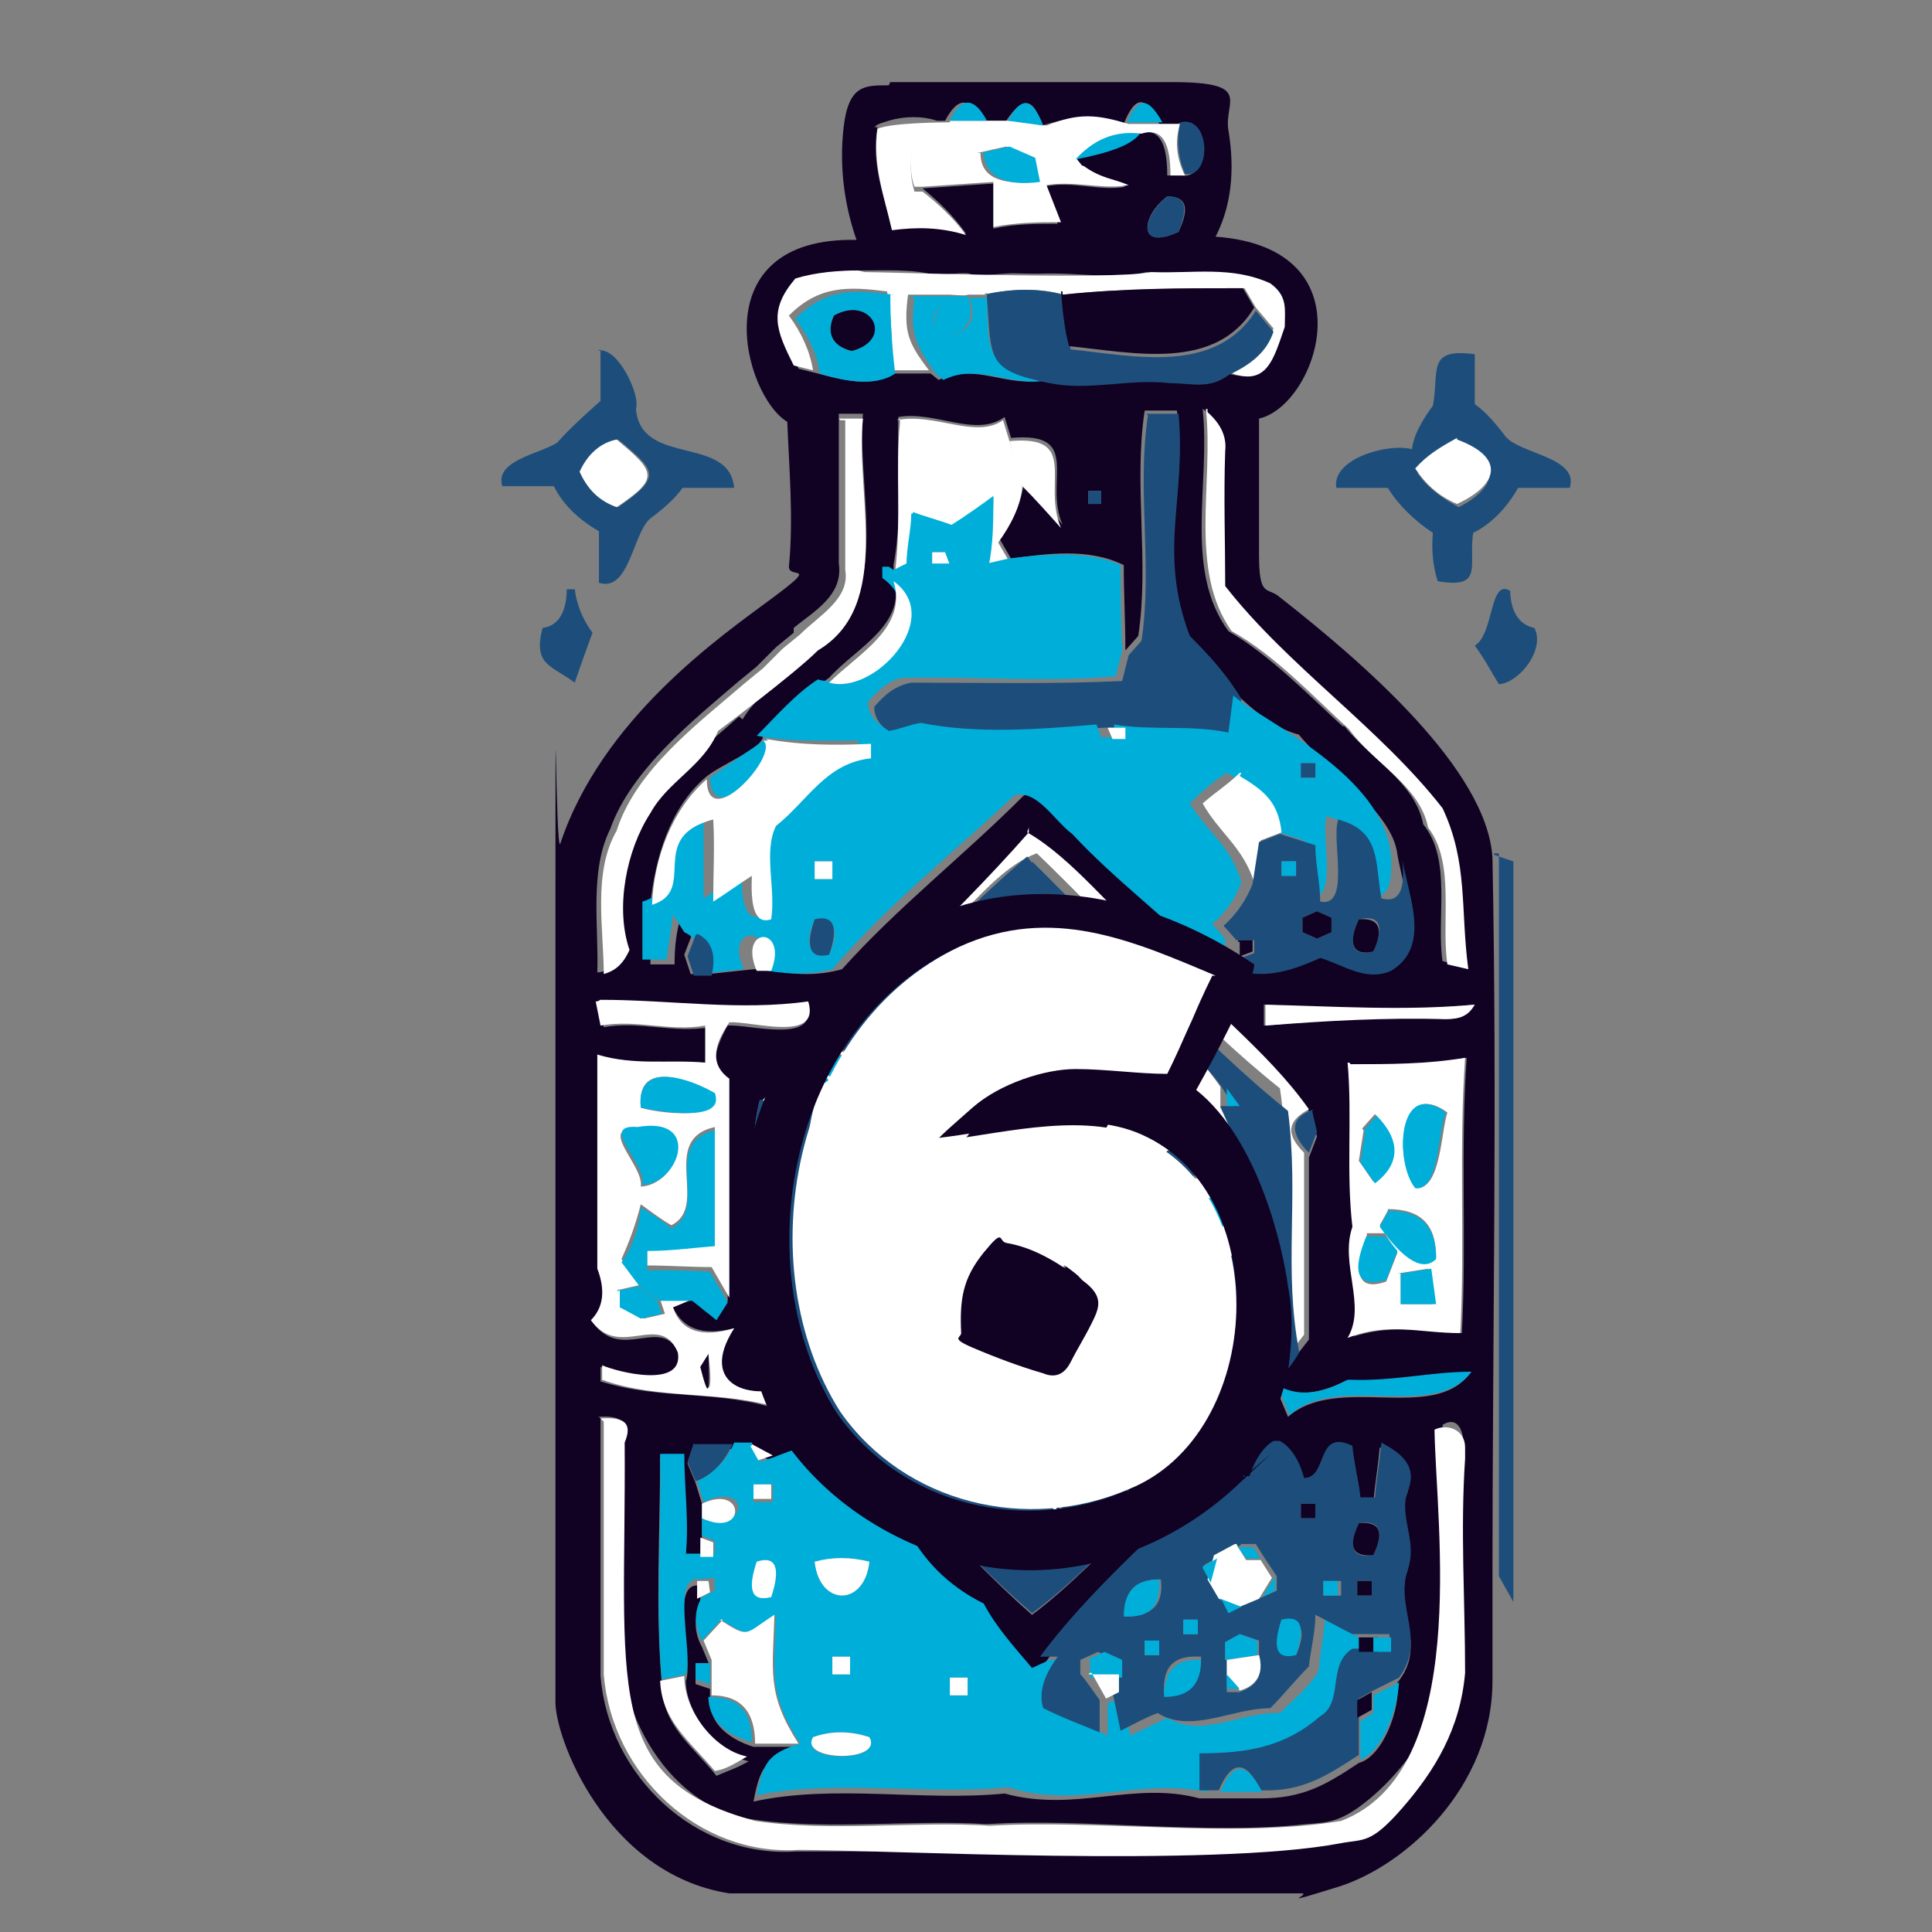 <?xml version="1.0" encoding="UTF-8"?>
<svg id="_Слой_1" data-name=" Слой 1" xmlns="http://www.w3.org/2000/svg" version="1.1" viewBox="0 0 120 120">
  <rect x="0" y="0" width="120" height="120" fill="#808080" stroke="none"/>
  <defs>
    <style>
      .cls-1 {
        fill: #00afd9;
      }

      .cls-1, .cls-2, .cls-3, .cls-4 {
        stroke-width: 0px;
      }

      .cls-2 {
        fill: #1d4e7b;
      }

      .cls-3 {
        fill: #110224;
      }

      .cls-4 {
        fill: #fff;
      }
    </style>
  </defs>
  <path id="p1" class="cls-3" d="M55.3,5.1h17.5c5.1,0,3.2,1.2,3.5,3s.4,4.3-.8,6.6c9.7.7,6.3,10.5,2.7,11.3v8.4c0,2.8.5,2,1.3,2.7,5.1,4,12.9,10.7,13.2,16.2.3,15,0,29.9,0,44.9v6.2c0,6.6-5.4,11.5-9.6,12.8s-1.5.4-2.3.4h-35.5c-7.7-1.2-10.9-9.8-10.8-12v-51c0-17,0-1.5.3-2.2,2.6-7.8,10-12.9,13.1-15.2s1.1-1.2,1.1-2c.3-3,0-6.3-.1-9-2.7-1.6-5.4-11.5,4.3-11.3-.7-2-1.1-4.4-.8-7s1.3-2.6,2.7-2.6h.1ZM54.5,7.9c-.4,2.3.4,4.2.9,6.3,1.5-.4,3-.3,4.6.3-.8-1.1-1.6-1.9-2.7-2.8l4.4-.3v2.8c1.3-.3,2.7-.3,4-.3l-.9-2.3c1.8-.4,3.5.3,5.1,0-.9-.4-1.8-.4-2.8-1.2l-.4-.5c2-.4,3.4-.9,4-1.6,1.2-.4,1.8.4,1.8,2.6h.9c1.8.3,1.6-3.8-.3-3.2h-1.1c-.8-1.8-1.5-1.8-2.2,0-2.2-.5-3.1-.5-5.1.1-.5-1.8-1.2-1.8-2.2-.3h-1.5c-.8-1.5-1.5-1.5-2.3,0h-.5c-.9-.3-2-.3-3,0s-.7.3-.9.4h0ZM72.5,12.2c-1.6,1.2-1.9,3.4.7,2.2.7-1.5.5-2.2-.7-2.2ZM49.7,17.5c-1.8,2-1.2,3.2-.1,5.4l1.2.3c1.5.4,3.4.9,4.7,0h2.3l.5.4c2.3-1.1,4.2.5,6.6,0,2.6.5,5-.1,7.5,0,1.3,0,2.4.3,3.6-.5,2.4.9,2.8-.8,3.5-2.8-.4-.8-.7-1.8-.9-2.7-2.4-1.1-4.9-.5-7.4-.7-2.2.5-4,0-6.7.1-1.9,0-1.1-.1-3.4.1-1.5,0,0-.3-3,0-1.3-.4-3.2-.3-4.7-.3s-2.7.3-4,.5h.3ZM49.3,39.3l-1.1.9-1.2,1.2-1.1.9c-2.8,2.4-6.7,5.5-8,9.2-1.3,2.6-.7,6.1-.8,8.9.7,0,1.2-.7,1.6-1.5-.7-2.7-.1-6.2,1.3-8.5,1.1-2,3.8-4,5.9-5.9l1.5,1.2c0,.8-2.7,1.8-3.6,2.6-2.2,1.9-3.1,5-3.4,7.8v3.8h1.5c0-1.1.1-2,.4-3l.7,1.1-.5,1.3.4,1.2h1.1l2.8-.3h.9c1.6.4,3.2.4,4.6,0,3.5-3.9,7.5-7,11.3-10.8,1.5-.4,2.6,1.5,3.6,2.4,2.7,2.8,5.7,5.1,8.4,7.8,2.2,1.1,3.9.5,6.1-.4,1.5.5,2.8,1.5,4.4.8,2.4-1.5,1.1-4.6.7-6.9-.3-2.8-4.6-5.4-6.3-7.7l3-.3c1.6,2,4.4,3.5,4.9,6.1,1.8,2.2.8,5.8,1.2,8.5l1.3.3c-.5-3.6,0-6.6-1.6-10-3.9-5.1-9.6-8.8-13.5-13.8-.3-2.8-.3-5.7,0-8.4,0-1.1-.3-1.9-1.1-2.4.5,4.6-1.2,10,1.6,13.8,2.6,1.5,5,4,7.3,6.1-2.6,1.3-4.9-.4-6.6-2-1.1-1.3-2.2-2.6-3.2-3.9-2-5.4,0-8.6-.7-13.9h-2c-.7,4.6.3,9.4-.4,14l-.8.9c0-1.8-.1-3.5-.1-5.3-2.2-1.1-4.9-.7-7-.4l-.7-1.2c.8-1.1,1.3-2.2,1.5-3.5.8.8,1.6,1.6,2.4,2.6-1.2-2.7,1.3-5.8-3.2-5.4l-.4-1.3c-1.8,1.3-4.3-.4-6.6,0-.1,2.8.3,5.9-.3,9.2v.7c.9,3-2.3,4.4-4,6.3-1.3.9-2.6,2.3-3.8,3.5h-2c.7-2.2,3.6-4,5.1-5.5,4.7-2.8,2.4-9.6,2.8-14.4h-1.5v9.3c.3,2-1.6,3-2.8,4h0ZM67.6,30.5v.8h.8v-.8h-.8ZM47.2,68.3c-.9,3.4-.1,8-.4,11.6-.4,2.6,1.1,4.2,2.6,6.1-2.7,1.1-6.2.1-3.8-3.5-2,.5-3.2,0-3.8-1.3l1.2-.5,1.5,1.2.7-1.1v-13.6c-1.1-.8-.9-1.9,0-3.5,1.3-.1,5.7,1.2,4.9-1.3-4.4.5-8.5-.3-12.9-.1l.3,1.5c2.3-.4,4.3.4,6.6,0v2.3c-2.4-.1-4.6,0-6.9-.5.1,4.4,0,8.9,0,13.3.5,1.3.4,2.4-.4,3.2,1.8,2.6,4.3-.5,5.4,2,.4,2.3-3.8,1.1-4.9.8v.9c3.8,1.2,7.5.5,11.2,1.8.3-.5.5-.9.9-1.5,5.3,4.2,9.6,9.7,14.7,14.2,4.2-3.1,10.7-10.8,15.1-14.2l.8,1.9c3.1-2.7,9,.4,11.3-2.7-2.6,0-5,.7-7.5.5h-.3c-1.8.9-3.2.9-4.4.3.5-.7.9-1.3,1.5-2l.7-.9v-11.3l.5-1.3-.3-1.3c-2.6-3.8-6.9-6.6-9.7-10.2-2.6-2.2-5-5.4-7.8-7-5.1,5.7-11.3,11.1-16.6,16.7h-.1ZM78.5,62.4v1.3c3.9-.3,7.5-.7,11.3-.4.8,0,1.3-.4,1.8-.9-4.3.4-8.8.3-13.1,0ZM83.8,83.1c2.6-.9,4.4-.4,7-.3.3-5.7-.1-11.5.3-17.1-2.4.5-4.7.5-7.1.4.3,3.4-.1,6.9.3,10.2-.8,2.3.8,4.9-.3,6.9h-.1ZM37.3,88.1v16c.5,6.2,5.9,11.3,12.1,10.9,6.1,0,12.9,0,19.3-.4,2.2-1.1,2.3,1.2,3.6,0,4-.8,9.2.9,13.1-1.6,2.7-2.8,5.3-4.9,5.5-9.2,0-4.4-.1-8.9,0-13.3v-.7c0-1.2-.5-1.8-1.3-1.3.1,5.9.4,12-.3,17.9-1.1,1.9-2.4,3.8-4.2,5.3s-2.6,1.5-4,1.6c-6.2.7-13.8-.4-19.8,0-4.7-.3-10,.4-14.6-.3-5.5-.8-8.9-7.5-8.1-12.7,0-3.5-.1-7.4,0-10.8.5-1.2,0-1.6-1.5-1.5h.1ZM43.1,89.7l-.4,1.2.5,1.2.4,1.3v2.2c-.1,0-.1,1.1-.1,1.1h-.9c0-2.2-.3-4.2-.1-6.2h-1.5c0,4.7-.3,9.4.1,14,0,2.7,1.9,3.9,3.4,5.8.7-.3,1.3-.5,2-.9-2-.5-3.9-3-3.9-5,.5-1.2-1.1-6.3.9-5.9v1.1c-.4.8-.4,1.8.1,2.7l.5,1.2h-.9v1.1l.9.3v.8c0,1.3,1.1,2.3,2.7,2.8h2.7c-2,.8-2.3,1.3-2.7,3.4,5-1.1,10.5,0,15.6-.5,4.4,1.2,8-.8,12.1.3h3.8c2.6,0,4-.8,6.1-2.2,1.5-.4,2.6-3.4,2.4-5,1.8-2.2,0-4.2.5-6.6.7-1.8-.5-3.2,0-4.9.7-1.6-.3-2.4-1.6-3.1-.1,1.1-.3,2.3-.4,3.4h-.9c-.1-1.1-.4-2.2-.5-3.2-2.2-1.1-1.5,2-3,2-.3-1.1-.8-1.9-1.5-2.3-.7.4-1.2,1.1-1.5,2.2-.5,0-1.2-.3-1.9-.4-3.6,3.8-8,7.4-11.1,11.7l-1.1.5c-1.1-1.3-2.2-2.4-3-4-2.2-1.1-3.8-2.7-4.9-4.9-2.4-1.1-3.9-3.4-5.9-5.1-.7.3-1.5.5-2.2.9l-1.3-.7h-1.2c0-.1-2.4,0-2.4,0v-.3Z"/>
  <path id="p2" class="cls-4" d="M59,7.5h3.8l2.2.3c2-.8,3.1-.7,5.1-.1h3.2c-.3.9-.3,2,.3,3.2h-.9c0-2-.5-3-1.8-2.6-1.6-.1-3,.4-4,1.6l.4.5h-1.6c-1.6-3.2-6.1-1.8-8.9-1.5-.3,1.1-.3,2,0,3h.5c.9.7,1.9,1.6,2.7,2.7-1.6-.5-3.1-.5-4.6-.3-.5-2.2-1.2-4-.9-6.3.9-.4,4.4-.4,4.4-.4h.1Z"/>
  <path id="p3" class="cls-1" d="M61.3,7.5h-2.3c.7-1.5,1.5-1.5,2.3,0Z"/>
  <path id="p4" class="cls-1" d="M64.8,7.8l-2.2-.3c.8-1.5,1.5-1.5,2.2.3Z"/>
  <path id="p5" class="cls-1" d="M72.2,7.6h-2.2c.7-1.6,1.3-1.6,2.2,0Z"/>
  <path id="p6" class="cls-2" d="M73.3,7.6c1.9-.5,2,3.5.3,3.2-.5-1.2-.5-2.2-.3-3.2Z"/>
  <path id="p7" class="cls-4" d="M56.8,8.8c2.8-.3,7.3-1.8,8.9,1.5h1.6c1.1.8,1.9.8,2.8,1.2-1.6.3-3.4-.3-5.1,0l.9,2.3c-1.3,0-2.7,0-4.2.3v-2.8l-4.4.3h-.5c-.3-.8-.3-1.8,0-2.8h0ZM60.9,9.5c0,1.5,1.2,2,3.5,1.8l-.3-1.5-1.6-.7-1.8.4h.1Z"/>
  <path id="p8" class="cls-1" d="M70.8,8.3c-.5.7-1.9,1.2-4,1.6,1.1-1.2,2.4-1.8,4-1.6Z"/>
  <path id="p9" class="cls-1" d="M60.9,9.5l1.8-.4,1.6.7.3,1.5c-2.3.3-3.4-.4-3.5-1.8h-.1Z"/>
  <path id="p10" class="cls-2" d="M72.5,12.2c1.2,0,1.3.7.7,2.2-2.6,1.2-2.3-.9-.7-2.2Z"/>
  <path id="p11" class="cls-4" d="M53.7,16.9c1.5,0,15.5.5,17.8,0,2.6.1,5-.4,7.4.7,1.1.8.9,1.6.9,2.7-.7,2-1.1,3.8-3.5,2.8,1.5-.5,2.4-1.5,2.8-2.7l-1.1-1.3-.7-1.2c-3.8,0-7.4,0-11.2.4-1.5-.4-3.1-.4-4.9,0h-1.1c0,.1-1.1,0-1.1,0h-2.6c-.3,2.3,0,3,1.3,4.7h-2.3c0-1.6,0-3.2-.3-4.9-2.4-.3-4.2-.4-6.1,1.5.8,1.1,1.3,2.2,1.5,3.4l-1.2-.3c-1.1-2.2-1.6-3.4.1-5.4,1.3-.4,2.7-.5,4-.5h-.1Z"/>
  <path id="p12" class="cls-1" d="M55.3,18.3c0,1.6.1,3.2.3,4.9-1.3.9-3.4.4-4.7,0-.1-1.2-.7-2.3-1.5-3.4,1.9-1.9,3.5-1.8,6.1-1.5h-.1ZM51.8,19.6c-.5,1.2,0,1.9,1.1,2.2,2.6-.7,1.2-3.5-1.1-2.2Z"/>
  <path id="p13" class="cls-1" d="M56.5,18.4h2.6c-1.5,1.2-1.5,2,0,2.4,1.2-.3,1.6-1.1,1.1-2.3h1.1c.1,3.6-.1,4.3,3.9,5.1-2.4.5-4.4-1.1-6.6,0l-.5-.4c-1.2-1.8-1.6-2.4-1.3-4.7h-.1Z"/>
  <path id="p14" class="cls-1" d="M59,18.4h1.1c.5,1.3,0,2.2-1.1,2.4-1.3-.3-1.3-1.1,0-2.4Z"/>
  <path id="p15" class="cls-2" d="M61.1,18.3c1.8-.4,3.4-.4,4.9,0,0,1.1.3,2.2.5,3.4,3.9.4,9,1.6,11.5-2.4l1.1,1.3c-.4,1.2-1.3,2-2.8,2.7-1.2.9-2.3.5-3.6.5-2.6-.3-5,.5-7.5,0-4-.8-3.6-1.5-3.9-5.3v-.3Z"/>
  <path id="p16" class="cls-3" d="M66,18.3c3.8-.4,7.4-.4,11.2-.4l.7,1.2c-2.4,4-7.5,2.8-11.5,2.4-.3-1.1-.4-2.2-.5-3.4h.1Z"/>
  <path id="p17" class="cls-3" d="M51.8,19.6c2.3-1.3,3.8,1.5,1.1,2.2-1.2-.3-1.6-1.1-1.1-2.2Z"/>
  <path id="p18" class="cls-2" d="M37.1,21.8c1.2-.4,2.7,2.7,2.4,3.6.3,3.6,5.8,1.6,6.1,4.9h-3.2c-.5.7-1.2,1.3-2,1.9-1.1.9-1.3,4.6-3.2,4v-3.2c-1.2-.7-2.2-1.6-2.8-2.8h-3.2c-.5-1.6,2.3-2,3.4-2.7.8-.9,1.8-1.8,2.7-2.6v-3.2h0ZM36.1,29.3c.4,1.1,1.2,1.9,2.3,2.2,2.7-1.9,2.4-2.2,0-4.2-.9.3-1.6.9-2.3,2Z"/>
  <path id="p19" class="cls-2" d="M91.6,21.9v3.2c.7.5,1.3,1.2,1.9,2,.9,1.1,4.6,1.3,4,3.2h-3.2c-.7,1.2-1.6,2.2-2.8,2.8-.3,2,.7,3.5-2.2,3-.3-.9-.4-2-.3-3-1.2-.8-2.2-1.8-2.8-2.8h-3.2c-.3-1.8,3.2-2.8,4.7-2.4.1-.9.7-1.9,1.3-2.7.4-2.2-.4-3.6,2.6-3.2h0ZM88,29.3c.5.8,1.3,1.5,2.6,2.2,2.4-1.2,2.8-3,0-4-1.1.5-1.9,1.2-2.6,1.9Z"/>
  <path id="p20" class="cls-4" d="M52.1,26h1.5c-.5,4.7,1.9,11.6-2.8,14.4-1.5,1.5-6.2,5-6.2,5-.9,2.2-3.1,3.1-4.2,5.1-1.5,2.3-2.2,5.9-1.3,8.5-.4.9-.9,1.3-1.6,1.5,0-2.8-.7-6.3.8-8.9,1.2-3.8,5.1-6.7,8-9.2l1.1-.9,1.2-1.2,1.1-.9c1.2-1.2,3.1-2.2,2.8-4v-9.3h-.3Z"/>
  <path id="p21" class="cls-4" d="M55.7,26.1c2.3-.5,4.9,1.2,6.6,0l.4,1.3c.3.8.3,2.2.8,2.8-.1,1.2-.7,2.4-1.5,3.5l.7,1.2-1.3.4c.1-1.5.3-3,.3-4.4-.8.5-1.8,1.2-2.6,1.8-.8-.3-1.6-.5-2.4-.8,0,1.1-.1,2.2-.3,3.2l-.8.4c.4-3.2,0-6.5.3-9.2v-.3Z"/>
  <path id="p22" class="cls-2" d="M71.2,25.7h2c.5,5.3-1.3,8.5.7,13.8,1.2,1.2,2.3,2.4,3.2,3.9l-.3,2.3c-2.4-.4-4.7,0-7.1-.5h-1.2c-3.6.3-7.4.5-10.9,0-.7.1-1.3.4-2,.5-.9-.5-1.3-1.1-1.3-1.8.7-.8,1.3-1.3,2.3-1.5,4.3,0,8.8.1,13.1-.1l.4-1.6.8-.9c.7-4.6-.3-9.4.4-14Z"/>
  <path id="p23" class="cls-4" d="M75,25.6c.8.7,1.2,1.5,1.1,2.4-.1,2.8,0,5.7,0,8.4,3.9,5,9.6,8.8,13.5,13.8,1.6,3.4,1.1,6.3,1.6,10l-1.3-.3c-.4-2.7.5-6.3-1.2-8.5-.5-2.6-3.4-4-4.9-6.1-2.2-2-4.6-4.6-7.3-6.1-2.7-3.8-1.1-9.2-1.6-13.8h.1Z"/>
  <path id="p24" class="cls-4" d="M62.7,27.4c4.4-.4,2,2.6,3.2,5.4-.8-.9-1.6-1.8-2.4-2.6-.7-.7-.5-2-.8-2.8Z"/>
  <path id="p25" class="cls-4" d="M38.3,27.3c2.4,2,2.7,2.4,0,4.2-1.1-.4-1.8-1.1-2.3-2.2.5-1.1,1.3-1.8,2.3-2Z"/>
  <path id="p26" class="cls-4" d="M90.5,27.3c3,1.1,2.6,2.8,0,4-1.2-.5-2-1.3-2.6-2.2.7-.8,1.5-1.3,2.6-1.9Z"/>
  <path id="p27" class="cls-2" d="M67.6,30.5h.8v.8h-.8v-.8Z"/>
  <path id="p28" class="cls-1" d="M56.7,31.8c.8.3,1.6.5,2.4.8.8-.5,1.8-1.2,2.6-1.8,0,1.5,0,3-.3,4.4h-2.4l-.3-.9h-.8v.8h-1.6c0-1.1.3-2.2.3-3.2h.1Z"/>
  <path id="p29" class="cls-4" d="M57.9,34.3h.8l.3.8h-1.1s0-.8,0-.8Z"/>
  <path id="p30" class="cls-1" d="M55.5,35.4l.8-.4h5l1.3-.3c2.3-.3,5-.5,7,.4,0,1.8,0,3.5.1,5.3l-.4,1.6c-4.3.4-8.8,0-13.1.1-.8,0-1.6.7-2.3,1.5,0,.7.4,1.2,1.3,1.8.7-.1,1.3-.4,2-.5,3.5.7,7.3.4,10.9.1l.3.8h.8v-.8c2.4.4,4.7,0,7.1.5l.3-2.3c1.8,1.6,9.4,4.9,9.8,10,.1,1.9-.3,2.7-1.3,2.4-.4-2.2,0-4.2-2.7-4.9-.4,1.1.8,5.4-1.1,5,0-1.2-.3-2.3-.3-3.5l-2.2-.7c0-1.9-1.1-2.6-2.6-3.5-.8.5-1.6,1.2-2.3,1.9,1.1,1.8,2.6,2.7,3.2,4.9-.3.9-.9,1.8-1.8,2.6l.8.9v.9c.1,0-1.1.4-1.1.4-2.7-2.7-5.8-5-8.4-7.8-1.1-.8-2.2-2.8-3.6-2.4-3.8,3.6-7.8,6.7-11.3,10.8-1.5.4-3,.3-4.6,0,1.2-2.8-2.2-2.8-.9,0l-2.8.3c.3-1.3,0-2.2-.9-2.6l-.7-1.1c-.1.9-.3,1.9-.4,2.8h-1.5v-3.6c2.8-.8-.5-4.2,3.8-5.3v5.1c.8-.5,1.6-1.1,2.4-1.6-.1,2,.3,3,1.2,2.7,0-1.8-.5-4.2.3-5.8,2-1.6,3-4,5.7-4.2v-.9c-2,0-4.2.1-6.3-.3,1.2-1.2,2.4-2.6,3.8-3.5,2.8.9,7.3-4,4-6.3v-.7h.4ZM80.8,47.4v.9h.9v-.9h-.9ZM50.6,53.5v1.1h1.1v-1.1h-1.1ZM50.6,57.1c-.7,1.6-.3,2.3.9,2.2.7-1.6.3-2.3-.9-2.2Z"/>
  <path id="p31" class="cls-2" d="M35,36.6h.7c.1.9.5,1.9,1.1,2.7-.4,1.1-.8,2.2-1.1,3.1-1.5-1.1-2.6-1.1-2-3.4.9-.1,1.5-.9,1.5-2.4h-.1Z"/>
  <path id="p32" class="cls-4" d="M55.5,36.1c3.2,2.3-1.2,7.1-4,6.3,1.8-1.8,4.9-3.4,4-6.3Z"/>
  <path id="p33" class="cls-2" d="M93.8,36.6c0,1.3.5,2.2,1.5,2.4.7,1.3-.9,3.4-2.2,3.5-.5-.8-.9-1.6-1.5-2.4,1.2-.7.9-4.2,2.2-3.4h0Z"/>
  <path id="p34" class="cls-1" d="M49.3,39.3l-1.1.9,1.1-.9Z"/>
  <path id="p35" class="cls-1" d="M48.3,40.2l-1.2,1.2,1.2-1.2Z"/>
  <path id="p36" class="cls-2" d="M47.1,41.5l-1.1.9,1.1-.9Z"/>
  <path id="p39" class="cls-4" d="M68.7,45.2h1.2v.7h-.8l-.3-.7h-.1Z"/>
  <path id="p40" class="cls-1" d="M47.6,45.9c1.1.8-3.4,5.9-3.5,2.4,1.1-.8,3.5-2.4,3.5-2.4Z"/>
  <path id="p41" class="cls-4" d="M47.6,45.9c2.2.4,4.3.4,6.5.3v.9c-2.8.3-3.9,2.6-5.9,4.2-.8,1.6,0,3.9-.3,5.8-.9.3-1.3-.5-1.2-2.7-.8.5-1.6,1.1-2.4,1.6,0-1.8.1-3.4,0-5.1-4.2,1.1-.9,4.4-3.8,5.3.1-2.8,1.2-5.9,3.4-7.8,0,3.5,4.6-1.6,3.5-2.4h.3Z"/>
  <path id="p42" class="cls-2" d="M80.8,47.4h.9v.9h-.9v-.9Z"/>
  <path id="p43" class="cls-4" d="M77,48.2c1.5.9,2.4,1.6,2.6,3.5l-1.3.5-.4,2.6c-.7-2.2-2.2-3.1-3.2-4.9.8-.7,1.6-1.2,2.3-1.9h.1Z"/>
  <path id="p44" class="cls-2" d="M83.1,50.9c2.7.7,2.3,2.7,2.7,4.9,1.1.3,1.5-.5,1.3-2.4.4,2.3,1.8,5.4-.7,6.9-1.6.7-3-.4-4.4-.8-2,.9-3.9,1.5-6.1.4l1.2-.4.8-.3v-.8h-1.1l-.8-.9c.9-.8,1.5-1.8,1.8-2.6l.4-2.6,1.3-.5,2.2.7c0,1.2.3,2.3.3,3.5,1.9.4.7-3.8,1.1-5ZM79.6,53.5v.9h.9v-.9h-.9ZM80.9,57v.9l.9.4.9-.4v-.9l-.9-.4-.9.4ZM84.4,57.1c-.7,1.6-.4,2.3.9,2,.7-1.6.4-2.3-.9-2Z"/>
  <path id="p45" class="cls-4" d="M63.8,51.7c2.8,1.6,5.3,4.9,7.8,7,3,3.5,7.1,6.5,9.7,10.2-1.3.7-1.5,1.5-.3,2.7v11.3l-.7.9c-.9-5.1,0-10.8-.8-16.2-5.4-4.3-10-9.7-15.1-14.6-3.1,1.1-5.9,5.9-9,7.8-1.1,1.9-3,2.4-4,4.2l-.9.9,1.1.9,1.2-.9-1.3-.9c1.3.8,2.7.3,3.9-1.8.7,1.2,1.3,2.3,2.2,3.5,1.8-.9,3.5-1.5,5.1-2.4,1.5.5,2.8-.9,3.5.9l1.5.4c-.4-2.6.7-3.2,2.3-5,1.6,2.4,4,4.3,5.8,6.9v1.3c.4.8.8,1.6,1.2,2.6-1.8.3-5.3-1.2-5.1,1.6,1.8.4,3.6,0,5.4.3v4.7c-1.6.4-3.5-.5-5.3-.3v2.2c1.8-.3,3.2-.3,4.7,0-.1.9-.4,2-.4,3.1-1.6,1.5-2.7,4.2-4.9,4.7,2.3-3.2,0-5.7-3.2-3.8-1.3-2.4,0-1.9,1.5-3.8,0-2.3.4-4.2-1.3-6.1-1.6-1.6-3.9-1.2-5.9-1.6,2.7-3.2,7,.3,6.3-4.3-7.7-4.2-14.6,8.9-8.5,14.2l.9.4c1.9,1.5,3.4,1.5,4.7,0,.8.5,1.3,1.3,1.9,2.3-2.8.3-8.4,1.3-9.4-2.4-2.6,0-2.8,3-4.2,3.8-1.5-2.2-4.9-3.5-4.2-6.5.4-4-.8-8.6.9-12.4v-.8l-1.6.5v.8l-.9.7-1.1-.3c5.4-5.5,11.5-10.9,16.6-16.7v-.3ZM71,66.5c0-.9-.5-1.9-1.6-2.8-2.4.4-.1,3.6,1.6,2.8ZM72.5,67.1c-.8,1.2.7,3.6,2,2.8.9-1.2-.7-3.5-2-2.8ZM52.2,71.9c-.4,1.5,3.6,1.8,4.2.8.3-2.3-3-.8-4.2-.8ZM52.1,79.6c1.6,0,4.4.8,4.4-1.6l-3.4-.3.8-1.1,1.6-.4.7-1.3c-1.5,0-3.6-1.5-4.6.4,1.5,1.8.7,2.4.4,4.4h0ZM72.2,76.1c2.7.8,4,.5,4.2-1.1,0-1.2-5.3-.4-4.2,1.1ZM53.2,81.2c-.4.9,0,1.6,1.2,2.2,2.3-.1.7-3.4-1.2-2.2ZM73.5,81.4l-.4.9.5.9c1.3,0,1.5-.5.8-2h-.9Z"/>
  <path id="p46" class="cls-4" d="M50.6,53.5h1.1v1.1h-1.1v-1.1Z"/>
  <path id="p47" class="cls-2" d="M64.1,53.5c5,4.9,10.5,11.2,15.9,15.5.7,5.4-.3,9.8.7,15-.4.7-.9,1.3-1.5,2-4.4,3.5-10.9,11.2-15.1,14.2-5.1-4.4-9.4-9.8-14.7-14.2-1.5-1.9-3-3.5-2.6-6.1.3-3.6-.5-8.2.4-11.6l1.1.3.9-.7,1.8-.4c-1.6,3.6-.5,8.4-.9,12.4-.7,3,2.7,4.2,4.2,6.5,1.5-.8,1.8-3.8,4.2-3.8,1.2,3.6,6.6,2.6,9.4,2.4-.5-.9-1.2-1.6-1.9-2.3-1.3,1.3-2.8,1.3-4.7,0h4.7c1.3-.8,2.4-1.9,3.8-2.7-1.3,1.9-2.8,1.3-1.5,3.8,3.2-1.9,5.5.5,3.2,3.8,2.2-.5,3.2-3.2,4.9-4.7,0-1.1.3-2,.4-3.1-1.5-.3-3-.3-4.6,0v-2.2c1.6-.3,3.5.7,5.1.3v-4.7c-1.8-.4-3.6,0-5.4-.3,0-2.8,3.5-1.3,5.1-1.6-.4-.8-.8-1.6-1.2-2.6h.8c0-.1-.8-1.3-.8-1.3-1.8-2.4-4.2-4.4-5.8-6.9-1.6,1.6-2.7,2.4-2.3,5l-1.5-.4c-.7-1.9-2-.4-3.5-.9-1.6.9-3.5,1.6-5.1,2.4-.7-1.2-1.5-2.4-2.2-3.5-1.2,2-2.6,2.6-3.9,1.8,2-2,9.4-9.3,12.3-11.7l.3.4ZM62.9,59.5h-3.6l-.4,2.2c2.3-1.5,5,.7,6.6-.7,2.4,1.3,2,0,3.2-1.5l-3.4.3c.4-1.5,0-2.7-.9-3.6-1.3,1.2-1.5,1.6-1.6,3.5h.1ZM70,84.9v.8h.8v-.9h-.8ZM67.5,86.2v1.5h1.2v-1.6h-1.2ZM55.7,86.1c-.3,1.3.4,2.6,2,3.6,1.2,1.3,3.9,1.6,5.7,1.3v1.8c.7-.7,1.6-.3,2.7,1.3-.4-1.2-.7-2.4-.5-3.5,3,1.1,4,.4,5.7-2l-1.5-1.1c-.7.7-1.5,1.3-2.2,2-.7-.4-1.3-.7-2-1.1-2.3,2.2-2.6,1.8-3.4-1.1-3.4.7-3.5,1.2-6.2-1.3h-.3Z"/>
  <path id="p48" class="cls-1" d="M79.6,53.5h.9v.9h-.9v-.9Z"/>
  <path id="p49" class="cls-2" d="M92.8,53.1l1.2.4v46l-.9-1.6v-44.9h-.3Z"/>
  <path id="p50" class="cls-4" d="M64.5,56c.9.9,1.3,2.2.9,3.6l3.4-.3c-1.2,1.6-.8,3-3.2,1.5-1.6,1.3-4.3-.8-6.6.7l.4-2h3.6c0-1.9.1-2.4,1.6-3.6h-.1Z"/>
  <path id="p51" class="cls-2" d="M50.6,57.1c1.2-.3,1.5.5.9,2.2-1.2.3-1.5-.5-.9-2.2Z"/>
  <path id="p52" class="cls-3" d="M80.9,57l.9-.4.9.4v.9l-.9.4-.9-.4v-.9Z"/>
  <path id="p53" class="cls-3" d="M84.4,57.1c1.2-.1,1.6.5.9,2-1.3.3-1.6-.5-.9-2Z"/>
  <path id="p54" class="cls-2" d="M43.3,58c.9.4,1.2,1.3.9,2.6h-1.1l-.4-1.2s.5-1.3.5-1.3Z"/>
  <path id="p55" class="cls-4" d="M47.9,60.3h-.9c-1.2-2.8,2-2.8.9,0Z"/>
  <path id="p56" class="cls-3" d="M76.9,58.4h.9v.7l-.8.3v-.9h-.1Z"/>
  <path id="p57" class="cls-4" d="M37.3,62.1c4.4,0,8.6.7,12.9.1.8,2.6-3.5,1.2-4.9,1.3-1.1,1.6-1.1,2.7,0,3.5v13.6l-1.1-1.9c-1.3,0-2.7-.1-4-.1v-1.2c1.5,0,2.8,0,4.2-.3v-7.1c-3.5.8-.3,4.9-2.7,6.1-.7-.4-1.2-.8-1.9-1.3-.3,1.2-.7,2.3-1.2,3.4l1.2,1.6-1.3.3v1.1c.1,0,1.5.7,1.5.7l1.3-.3-.3-.9c.7-.1,1.3-.1,2,0l-1.2.5c.5,1.5,1.8,1.9,3.8,1.3-2.3,3.6,1.1,4.6,3.8,3.5-.3.5-.5.9-.9,1.5-3.6-1.2-7.5-.5-11.1-1.8v-.9c.9.4,5.1,1.5,4.7-.8-1.1-2.6-3.6.5-5.4-2,.8-.8.9-1.9.4-3.2v-13.3c2.3.7,4.4.3,6.7.5v-2.3c-2.2.4-4.2-.4-6.5,0l-.3-1.5h.1ZM39.8,68.8c.9.3,5.1.9,4.6-.9-1.5-.8-4.9-2.2-4.6.9ZM39.8,73.7c2.3-.1,3.8-4.3-.3-3.6-2.4-.1.5,2.3.3,3.6ZM43.5,84.9c.5,2,.8,1.6.5-.8l-.5.8Z"/>
  <path id="p58" class="cls-4" d="M78.5,62.4c4.3.1,8.8.4,13.1,0-.4.7-.9.9-1.8.9-3.8-.1-7.4.1-11.2.4v-1.3h-.1Z"/>
  <path id="p59" class="cls-1" d="M69.5,63.8c1.1.9,1.6,1.9,1.6,2.8-1.8.8-4-2.3-1.6-2.8Z"/>
  <path id="p60" class="cls-1" d="M50.7,66.1l.9-.9,1.3.9-1.2.9s-1.1-.9-1.1-.9Z"/>
  <path id="p61" class="cls-4" d="M83.9,66.1c2.4,0,4.7,0,7.1-.4-.4,5.7,0,11.5-.3,17.1-2.6,0-4.4-.7-7,.3,1.2-2-.5-4.6.3-6.9-.4-3.4,0-6.9-.3-10.2h.1ZM88,73.8c1.5,0,1.5-3.5,1.9-4.7-3-2.2-3.4,3.1-1.9,4.7ZM84.7,70.2l-.3,1.9.9,1.3c1.6-1.3,1.6-2.7.1-4.2l-.8.9ZM86.2,75.2l-.5.9c1.5,2.2,2.7,2.8,3.5,2,0-2-.9-3-3-3ZM84.9,76.8c-.9,2.4-.5,3.4,1.2,2.8l.7-1.8-.8-1.2h-1.1ZM87,79.1v1.9h2l-.3-2.2-1.9.3h.1Z"/>
  <path id="p62" class="cls-1" d="M44.4,67.9c.7,1.9-3.6,1.1-4.6.9-.3-3,3.1-1.8,4.6-.9Z"/>
  <path id="p63" class="cls-4" d="M72.5,67.1c1.3-.5,3,1.8,2,2.8-1.5.7-2.8-1.8-2-2.8Z"/>
  <path id="p64" class="cls-1" d="M50.6,66.3l.9.8-.7.4-1.8.4,1.3-1.8h.1Z"/>
  <path id="p65" class="cls-3" d="M68.9,68c.7,4.7-3.6,1.1-6.3,4.3,2,.4,4.3,0,5.9,1.6,1.8,1.8,1.3,3.8,1.3,6.1-1.3.8-2.4,1.8-3.8,2.7h-4.7l-.9-.4c-6.2-5.3.8-18.5,8.5-14.2h0ZM64.4,76c-1.5.3-2,.9-2.4,2.3,1.1,1.3,1.9,2.2,3.8,1.1,1.1-1.6.5-3-1.3-3.4Z"/>
  <path id="p66" class="cls-1" d="M76.2,67.6l.8,1.1h-.8c0,.1,0-1.1,0-1.1Z"/>
  <path id="p67" class="cls-2" d="M81.5,69l.3,1.3-.5,1.3c-1.2-1.2-1.2-2.2.3-2.7Z"/>
  <path id="p68" class="cls-1" d="M89.8,69.1c-.5,1.2-.4,4.9-1.9,4.7-1.3-1.6-1.1-6.9,1.9-4.7Z"/>
  <path id="p69" class="cls-1" d="M39.6,70c4-.7,2.6,3.5.3,3.6.3-1.3-2.8-3.8-.3-3.6Z"/>
  <path id="p70" class="cls-1" d="M44.4,70.3v7.1c-1.3.1-2.7.3-4.2.3v1.2c1.3,0,2.6,0,3.9.1l1.1,1.9-.7,1.1-1.5-1.2h-2l-1.2-.8-1.2-1.6c.7-.9,1.1-2.2,1.2-3.4.7.4,1.3.8,1.9,1.3,2.4-1.2-.7-5.3,2.7-6.1Z"/>
  <path id="p71" class="cls-1" d="M84.7,70.2l.8-.9c1.5,1.5,1.5,3-.1,4.2l-.9-1.3.3-1.9Z"/>
  <path id="p72" class="cls-1" d="M52.2,71.9c1.2,0,4.4-1.3,4.2.8-.7.8-4.6.5-4.2-.8Z"/>
  <path id="p73" class="cls-2" d="M56.3,74.8l-.7,1.3-1.6.4-.8,1.1,3.4.3c0,2.4-2.8,1.6-4.4,1.6.3-2,1.2-2.7-.4-4.4.8-1.9,3.1-.4,4.6-.4h0Z"/>
  <path id="p74" class="cls-1" d="M76.5,75c-.1,1.6-1.6,1.9-4.2,1.1-1.1-1.5,4.2-2.3,4.2-1.1Z"/>
  <path id="p75" class="cls-4" d="M64.4,76c1.9.4,2.3,1.8,1.3,3.4-1.8,1.1-2.6.3-3.8-1.1.4-1.3.9-2,2.4-2.3Z"/>
  <path id="p76" class="cls-1" d="M86.2,75.2c2,0,3,.9,3,3-.8.8-2,.1-3.5-2l.5-.9Z"/>
  <path id="p77" class="cls-1" d="M84.9,76.8h1.1c0-.1.8.9.8.9l-.7,1.8c-1.8.5-2.2-.4-1.2-2.8h0Z"/>
  <path id="p78" class="cls-1" d="M87,79.1l1.9-.3.3,2.2h-2.2v-1.8h0Z"/>
  <path id="p79" class="cls-1" d="M38.3,80.2l1.3-.3,1.2.8.3.9-1.3.3-1.3-.7v-1.1h-.1Z"/>
  <path id="p80" class="cls-4" d="M53.2,81.2c1.8-1.3,3.4,1.9,1.2,2.2-1.1-.5-1.5-1.2-1.2-2.2Z"/>
  <path id="p81" class="cls-4" d="M73.5,81.4h.9c.8,1.3.5,2-.8,1.9l-.5-.9s.4-.9.4-.9Z"/>
  <path id="p82" class="cls-3" d="M43.5,84.9l.5-.8c.1,2.6,0,2.8-.5.8Z"/>
  <path id="p83" class="cls-4" d="M70,84.9h.9v.9h-.9v-.9Z"/>
  <path id="p84" class="cls-1" d="M83.6,85.7h.3c2.6.1,5-.5,7.5-.5-2.3,3.1-8.4,0-11.3,2.7l-.8-1.9c1.1.7,2.6.7,4.4-.3h-.1Z"/>
  <path id="p85" class="cls-4" d="M67.5,86.2h1.2v1.3h-1.2v-1.3Z"/>
  <path id="p86" class="cls-4" d="M55.7,86.1c2.7,2.4,2.8,1.9,6.2,1.3.8,2.8,1.2,3.2,3.4,1.1.7.4,1.3.7,2,1.1.7-.7,1.5-1.3,2.2-2l1.5,1.1c-1.6,2.4-2.7,3-5.7,2,0,1.1,0,2.3.5,3.5-1.1-1.5-2-2-2.8-1.3v-1.8c-1.6.3-4.2,0-5.4-1.3-1.5-.9-2.2-2.2-2-3.6h.1Z"/>
  <path id="p87" class="cls-4" d="M37.3,88.1c1.5-.1,2,.3,1.5,1.5.1,15.1-1.5,20.9,8.1,23.5,4.6.7,10,0,14.6.3,6.7-.4,15.2.8,21.8-.3,8.1-3.1,5.9-18.3,5.8-24.3.8-.4,1.9,0,1.9,1.1v.7c-.3,4.4,0,8.9,0,13.3-.3,3.5-1.9,6.1-3.9,8.4s-2.4,1.9-3.9,2.2c-8,1.5-28.3.4-33.6.4-6.2.4-11.6-4.7-12.1-10.9v-16,.3Z"/>
  <path id="p88" class="cls-2" d="M43.1,89.7h2.4c-.5,1.1-1.3,2-2.3,2.3l-.5-1.2.4-1.2h0Z"/>
  <path id="p89" class="cls-1" d="M45.5,89.6h1.2c0,.1.5,1.2.5,1.2l.9-.3c.7-.3,1.5-.5,2.2-.9,2,1.8,3.5,4,5.9,5.1,1.1,2.2,2.7,3.8,4.9,4.9.8,1.5,1.9,2.7,3,4l1.1-.5h1.1c-.9,1.2-1.2,2.3-.9,3.2,1.1.5,2.3.9,3.4,1.5v-2l.9-.4.5,2.4c.8-.4,1.5-.7,2.3-1.1,2.2,1.3,4.6-.4,7-.3.8-.8,1.8-1.6,2.4-2.6.1-1.1.3-2.2.4-3.2.8.4,1.5.8,2.3,1.2v.8c-1.8,1.1-.7,3.2-2.2,4.2-2.3,1.8-4.6,2.3-7.4,2.3v2.2c-4.4-.9-8,1.1-12.4-.3-5.1.5-10.7-.5-15.6.5.4-2,.7-2.6,2.7-3.2-2-3.1-1.6-4.4-1.5-8-1.9,1.2-1.5,1.5-3.4.3l-1.2,1.3c-.5-.9-.5-1.9,0-2.7l.8-.4v-.8c-.1,0-.9.1-.9.1-1.9-.4-.4,4.7-.9,5.9l-1.5.3c-.4-4.6,0-9.3-.1-14h1.5c0,2,.3,4.2.1,6.2h1.8c0,.1,0-.8,0-.8l-.8-.3v-1.2c3,1.1,3-2.3.1-.9l-.4-1.3c.9-.4,1.8-1.2,2.3-2.4ZM46.8,92.2v1.1h1.2v-1.1h-1.2ZM47.1,94.7q.4.4,0,0ZM47,97c-.5,1.8-.3,2.4.9,2.2.5-1.8.3-2.6-.9-2.2ZM54,97c-1.1-.3-2.2-.3-3.4,0,.3,2.8,3.1,2.8,3.4,0ZM51.7,102.9v1.1h1.1v-1.1h-1.1ZM59,104.2v1.1h1.1v-1.1h-1.1ZM50.5,107.9c-.9,1.6,4.4,1.6,3.5,0-1.2-.4-2.4-.4-3.5,0Z"/>
  <path id="p90" class="cls-4" d="M46.7,89.7l1.3.7-.9.3-.5-.9h.1Z"/>
  <path id="p91" class="cls-2" d="M79.5,89.5c.7.4,1.2,1.2,1.5,2.3,1.5,0,.7-3.1,3-2,.1,1.1.4,2.2.5,3.2h.9c.1-1.2.3-2.3.4-3.4,1.3.7,2.3,1.5,1.6,3.1-.5,1.6.7,3.1,0,4.9-.7,2.3,1.2,4.3-.5,6.6l-1.6.8-.9.5v3.5c-2,1.3-3.5,2.3-6.1,2.2-.9-1.9-1.8-1.9-2.6,0h-1.2v-2.3c3,0,5.3-.4,7.5-2.3,1.5-.9.4-3.2,2-4.2h2.3v-.9h-2.3c-.8-.4-1.5-.8-2.3-1.2,0,1.1-.3,2.2-.4,3.2-.8.8-1.6,1.8-2.4,2.6-2.4,0-4.9,1.6-7,.3-.8.3-1.5.7-2.3,1.1l-.5-2.4v-2c.1,0-.9-.5-.9-.5l-1.1.5v.9c.1,0,1.2,1.6,1.2,1.6v2c-1.2-.5-2.3-.9-3.5-1.5-.3-.9,0-2,.9-3.2h-1.1c3.1-4.2,7.4-7.8,11.1-11.6.5,0,1.2.3,1.9.4.3-.9.8-1.8,1.5-2.2h.4ZM80.8,93.4v.9h.9v-.9h-.9ZM84.4,94.6c-.7,1.5-.4,2.2.9,2,.7-1.5.4-2.2-.9-2ZM75.7,96.7l-.9.5.5.9.7,1.2.4.8.8-.4,1.2-.5.9-.4v-.9l-.8-1.2-.5-.8h-.9c0,.1-1.3.8-1.3.8ZM69.9,100.4c1.6,0,2.4-.7,2.2-2.3-1.6,0-2.3.7-2.2,2.3ZM82.2,98.2v.9h1.1v-.9h-1.1ZM84.3,98.2v.9h.9v-.9h-.9ZM73.5,100.6v.9h.9v-.9h-.9ZM79.6,100.6c-.5,1.6-.3,2.3.9,2.2.7-1.6.3-2.3-.9-2.2ZM71.1,101.9v.9h.9v-.9h-.9ZM76.2,103.1v2h.8c1.1-.4,1.5-1.1,1.2-2.3v-.9l-1.2-.4-.9.5v1.1h.1ZM72.3,105.2c1.5,0,2.3-.7,2.3-2.3-1.6-.1-2.4.5-2.3,2.3Z"/>
  <path id="p92" class="cls-4" d="M91.1,90v.7-.7Z"/>
  <path id="p93" class="cls-4" d="M46.8,92.2h1.1v.9h-1.1v-.9Z"/>
  <path id="p94" class="cls-4" d="M43.6,93.4c2.7-1.3,2.8,2.2,0,.9v-.9Z"/>
  <path id="p95" class="cls-3" d="M80.8,93.4h.9v.9h-.9v-.9Z"/>
  <path id="p96" class="cls-1" d="M47.1,94.7q.4.4,0,0Z"/>
  <path id="p97" class="cls-3" d="M84.4,94.6c1.3-.1,1.6.5.9,2-1.3.1-1.6-.5-.9-2Z"/>
  <path id="p98" class="cls-4" d="M43.5,95.5l.8.3v.9h-.8v-1.1h0Z"/>
  <path id="p99" class="cls-4" d="M76.9,96.1l.5.8h.9l.7,1.1-.8,1.3-1.2.5-1.3-.5-.7-1.2.4-1.5,1.3-.7h.1Z"/>
  <path id="p100" class="cls-1" d="M76.9,96.1h.9c0-.1.5.7.5.7h-.9l-.5-.7Z"/>
  <path id="p101" class="cls-4" d="M47,97c1.2-.4,1.5.4.9,2.2-1.2.3-1.5-.4-.9-2.2Z"/>
  <path id="p102" class="cls-4" d="M50.6,97c1.1-.3,2.2-.3,3.4,0-.3,2.8-3.1,2.8-3.4,0Z"/>
  <path id="p103" class="cls-1" d="M74.7,97.3l.9-.5-.4,1.5s-.5-.9-.5-.9Z"/>
  <path id="p104" class="cls-4" d="M43.3,98.2h.7c0-.1.1.7.1.7l-.8.4v-1.1Z"/>
  <path id="p105" class="cls-1" d="M72,98.1c.1,1.6-.5,2.4-2.2,2.3,0-1.5.7-2.3,2.2-2.3Z"/>
  <path id="p106" class="cls-1" d="M79.2,97.9v.9l-.8.4.8-1.3Z"/>
  <path id="p107" class="cls-1" d="M82.2,98.2h.9v.9h-.9v-.9Z"/>
  <path id="p108" class="cls-3" d="M84.3,98.2h.9v.9h-.9v-.9Z"/>
  <path id="p109" class="cls-1" d="M75.8,99.3l1.3.5-.8.4-.4-.8h-.1Z"/>
  <path id="p110" class="cls-4" d="M44.7,100.6c1.9,1.2,1.5.9,3.4-.3-.1,3.5-.5,4.9,1.5,8h-2.7c0-2-.9-3-2.7-3v-2.2l-.5-1.2,1.2-1.3h-.1Z"/>
  <path id="p111" class="cls-1" d="M73.5,100.6h.9v.9h-.9v-.9Z"/>
  <path id="p112" class="cls-1" d="M79.6,100.6c1.2-.3,1.5.4.9,2.2-1.2.3-1.5-.4-.9-2.2Z"/>
  <path id="p113" class="cls-1" d="M71.1,101.9h.9v.9h-.9v-.9Z"/>
  <path id="p114" class="cls-1" d="M76.1,102l.9-.5,1.1.4v.9l-2,.3s0-1.1,0-1.1Z"/>
  <path id="p115" class="cls-3" d="M84.4,101.7h1.2v.9h-1.2v-.9Z"/>
  <path id="p116" class="cls-1" d="M85.5,101.7h.9v.9h-1.1v-.9h.1Z"/>
  <path id="p117" class="cls-1" d="M43.2,103.3h.9v1.3l-.9-.3v-1.1Z"/>
  <path id="p118" class="cls-4" d="M51.7,102.9h1.1v1.1h-1.1v-1.1Z"/>
  <path id="p119" class="cls-1" d="M67.5,103.1l1.1-.5,1.1.5v1.1h-2v-1.1h-.1Z"/>
  <path id="p120" class="cls-1" d="M74.6,103.1c0,1.5-.7,2.3-2.3,2.3,0-1.6.7-2.4,2.3-2.3Z"/>
  <path id="p121" class="cls-4" d="M76.2,103.1l2-.3c.3,1.1-.1,1.9-1.2,2.2l-.8-.9v-1.1h0Z"/>
  <path id="p122" class="cls-4" d="M41,104.4l1.5-.3c0,2.2,1.9,4.6,3.9,5-.7.4-1.3.8-2,.9-1.6-1.9-3.4-3.2-3.4-5.8h0Z"/>
  <path id="p123" class="cls-4" d="M59,104.2h1.1v1.1h-1.1v-1.1Z"/>
  <path id="p124" class="cls-4" d="M67.6,104h1.9v1.1l-.8.4-.9-1.6h-.1Z"/>
  <path id="p125" class="cls-1" d="M76.2,104l.8.9h-.8v-.9Z"/>
  <path id="p126" class="cls-1" d="M86.9,104.3c0,1.5-.9,4.4-2.4,5v-2.4l.8-.5v-1.1l1.6-.8h0Z"/>
  <path id="p127" class="cls-1" d="M44,105.4c1.9,0,2.7.9,2.7,2.8-1.8-.5-2.7-1.5-2.7-2.8Z"/>
  <path id="p128" class="cls-3" d="M84.3,105.6l.9-.5v1.1l-.9.5v-1.1Z"/>
  <path id="p129" class="cls-4" d="M50.5,107.9c1.1-.4,2.3-.4,3.5,0,.9,1.6-4.4,1.5-3.5,0Z"/>
  <path id="p130" class="cls-1" d="M78.4,111.3h-2.6c.8-1.9,1.6-1.9,2.6,0Z"/>
  <path class="cls-3" d="M80,85.2c.3-2.1.3-3.8,0-5.3-.3-2.3-1.8-9.1-5.7-12.2,0,0,3.6-6.4,3.6-7.8-9.4-6.4-20.3-5.8-26.4,2-4.7,5.5-5,9.5-5.4,12.2-.4,2.7,0,8.7.3,9.1.7,3.6,2.1,6.1,2.7,6.8,2.7,3.6,6.7,6,11.1,7.1,6,1.4,12.2-.7,16.6-4.8s.3-.3.4-.6c.9-1.1,2.1-3.6,2.8-6.5M69.9,92.6c-6.3,2.7-13.9.9-17.9-4.8-5.8-9.1-3-24,7.4-28.9,4.3-1.8,8.1-1.3,12.1.1s3.1,3.3,2.1,5.3,0,0,0,0c-.7,1.4-2.1,2.3-3.7,2.1s-3.8-.3-5.8,0-1.1.3-1.6.6c-1.6,1-3,2.4-4.4,3.7,3.7-.4,8.7-1.8,12.4-.4,8.8,3.4,8.1,18.6-.4,22v.3Z"/>
  <path id="p52-2" class="cls-4" d="M75.3,60.6c-1,2-1.8,4.1-2.8,6.1-1.8,0-3.8-.3-5.7-.3s-4.7.9-6.4,2.4-1.6,1.4-2.3,2.1c3.7-.4,8.7-1.8,12.4-.4,8.8,3.4,8.1,18.6-.4,22-6.3,2.7-13.9.9-17.9-4.8-5.8-9.1-3-24,7.4-28.9,5.7-2.6,10.7-.4,15.9,1.8h-.1ZM66.9,83.6c.1-.4.4-.7.6-1.1.6-1.1.3-2.6-.7-3.4s-2.3-1.6-3.7-1.8-1.8.1-2.3,1c-.9,1.3-1.1,2.4-1.1,4s.6,1.4,1.3,1.7,1.8.7,2.8,1,2.6,0,3.1-1.3h0Z"/>
  <path id="p71-2" class="cls-3" d="M62.5,77.2c1.8.3,3.3,1.3,4.7,2.3s1.1,1.7.6,2.7-.9,1.6-1.3,2.4-1,1-1.7.7c-1.4-.4-3-1-4.4-1.6s-.7-.6-.7-.9c-.1-2.1.1-3.4,1.4-5s.9-.7,1.4-.6h0Z"/>
</svg>